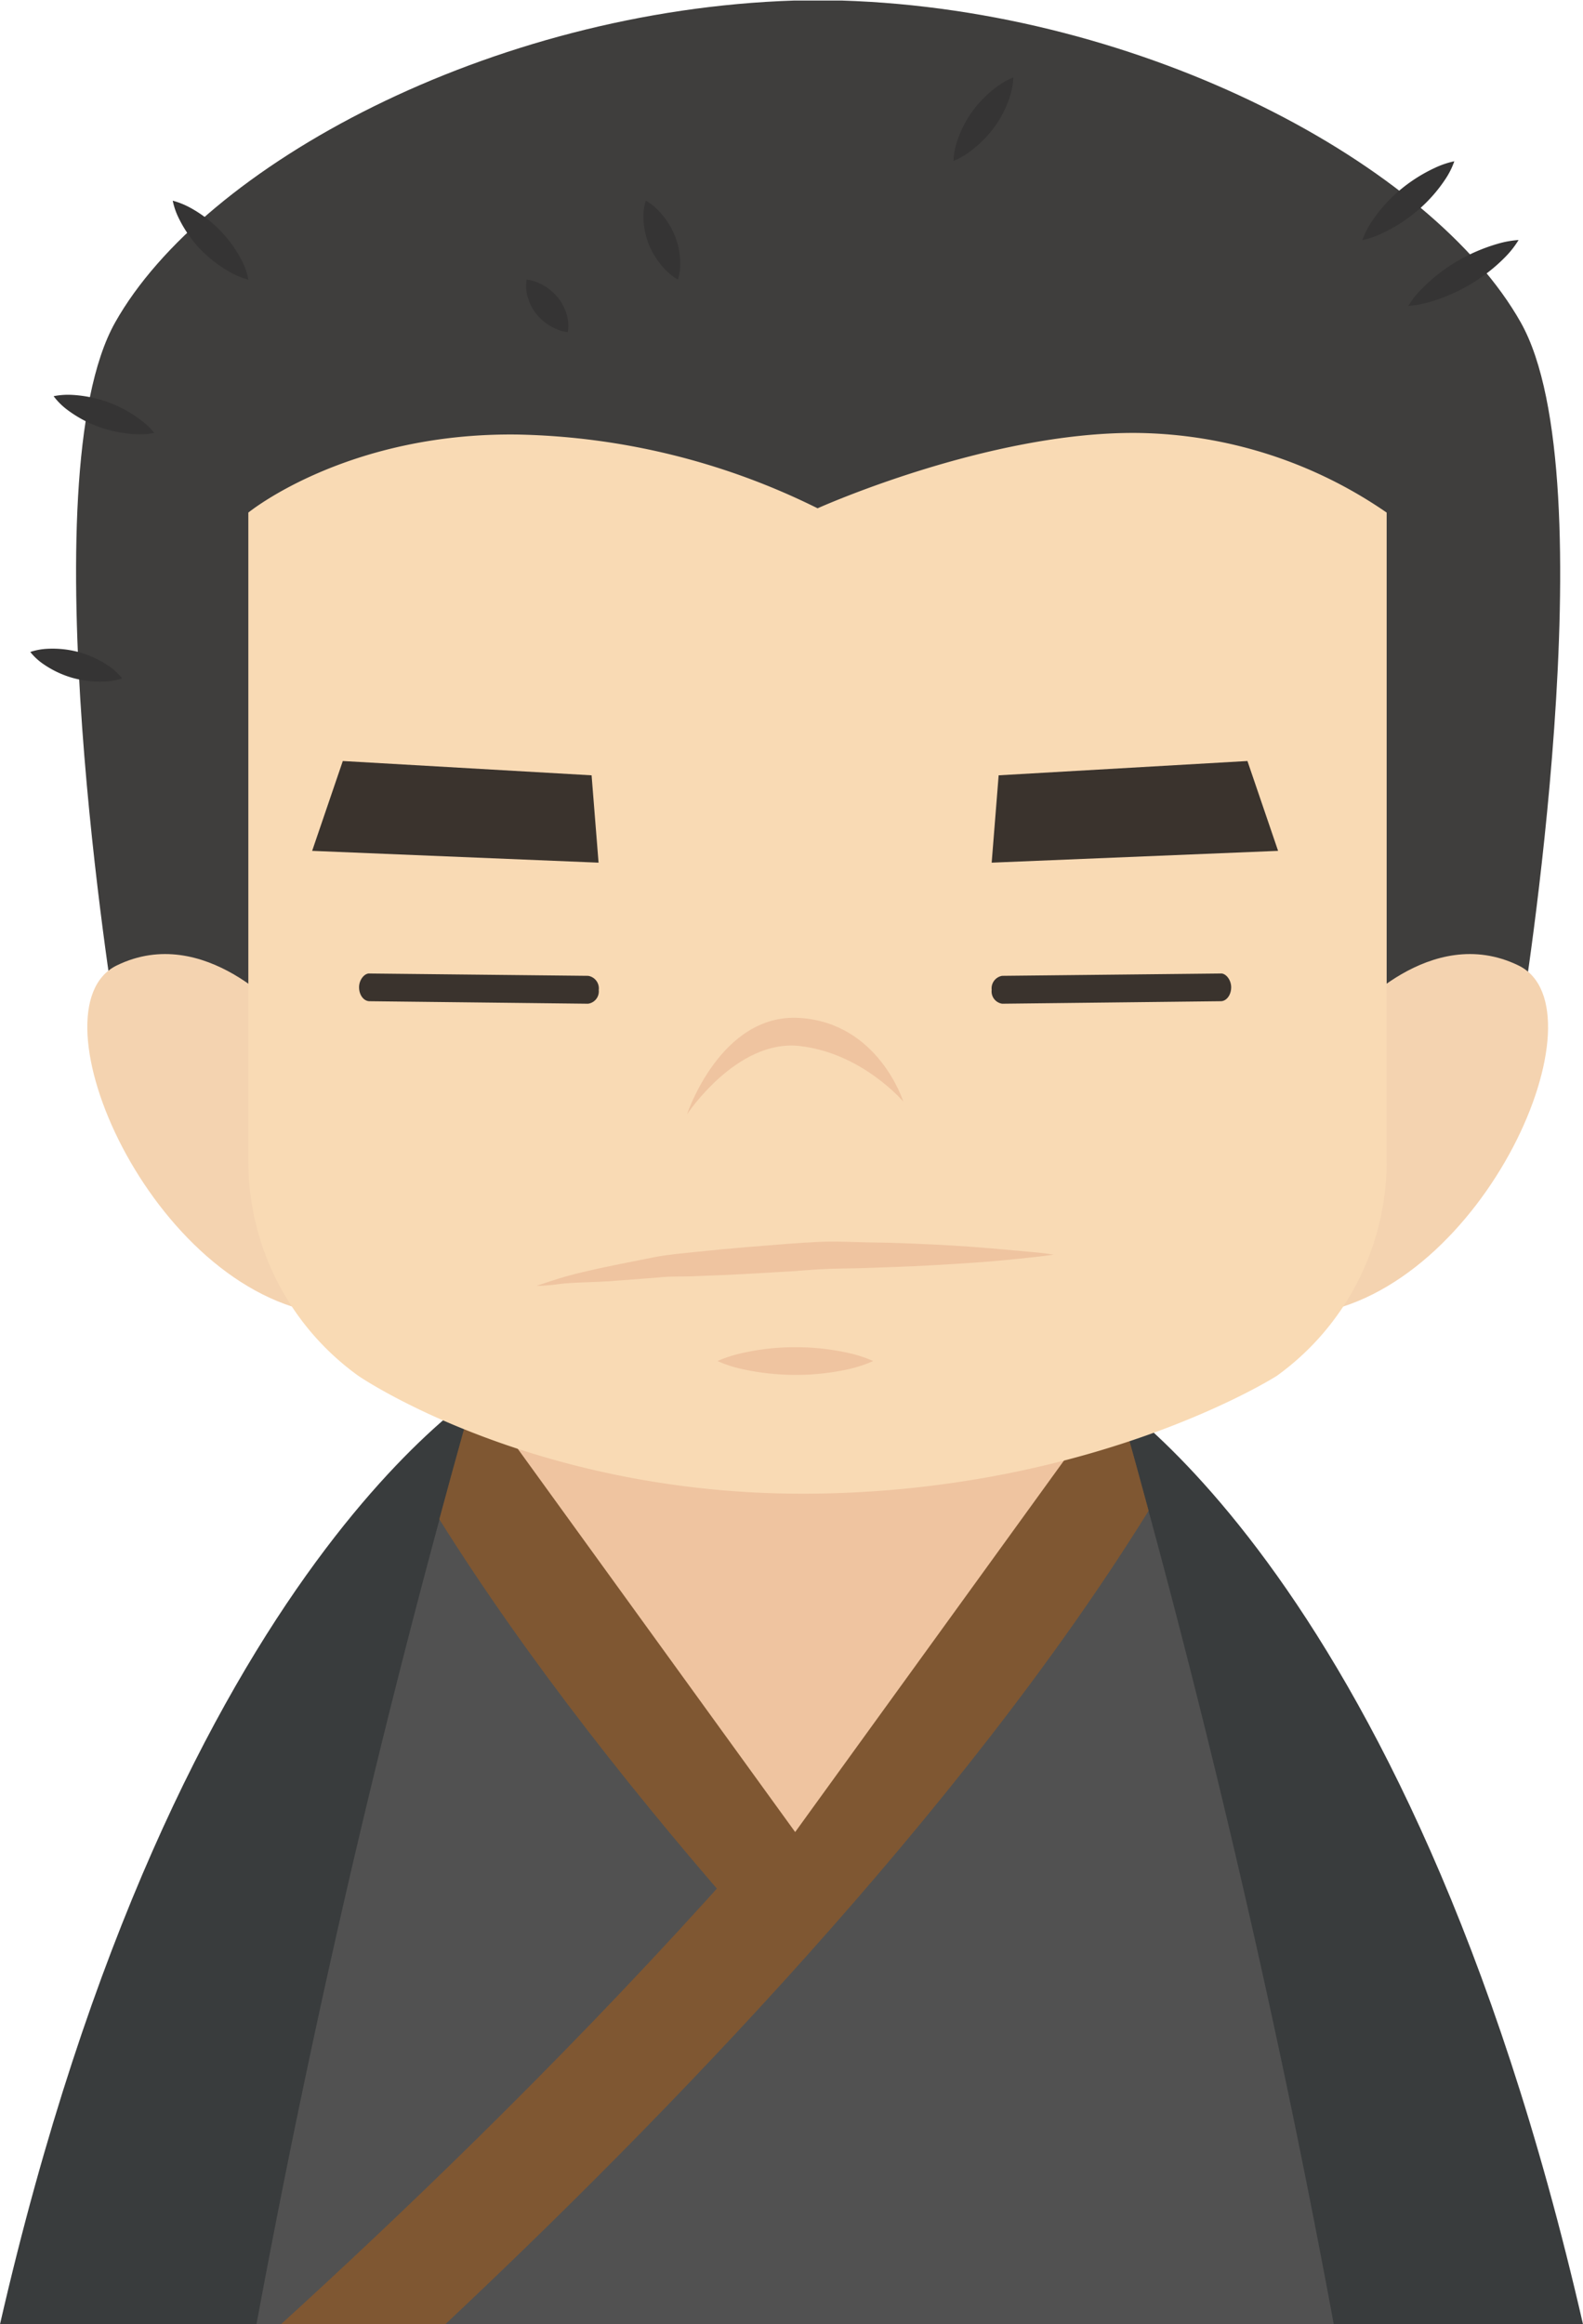 <svg xmlns="http://www.w3.org/2000/svg" viewBox="0 0 177.14 260"><defs><style>.cls-1{fill:#393c3d;}.cls-2{fill:#515151;}.cls-3{fill:#7f5732;}.cls-4{fill:#efc4a0;}.cls-5{fill:#3f3e3d;}.cls-6{fill:#353434;}.cls-7{fill:#f4d3b0;}.cls-8{fill:#f9dab4;}.cls-9{fill:#3a332d;}</style></defs><title>资源 349</title><g id="图层_2" data-name="图层 2"><g id="Layer_1" data-name="Layer 1"><path class="cls-1" d="M0,260H36.06c9.56-48,19.75-105.76,19.75-105.76S19.79,173.67,0,260Z"/><path class="cls-1" d="M177.14,260H141.08c-9.56-48-19.75-105.76-19.75-105.76S157.35,173.67,177.14,260Z"/><path class="cls-2" d="M28.7,260H149.25a1136.64,1136.64,0,0,0-26.62-111.92L89,151.63l-33.66-3.55A1136.64,1136.64,0,0,0,28.7,260Z"/><path class="cls-3" d="M31.44,260H49.83c24-22.54,57.7-57.13,78.7-91-2-7.43-3.64-13.16-4.67-16.72C102.36,192.35,56.71,237,31.44,260Z"/><path class="cls-3" d="M92.7,206.55c-15-17.1-29.27-35.58-38.91-53.24-1.09,3.77-2.69,9.42-4.63,16.64,9.9,15.8,22.52,31.73,35.57,46.49C87.25,213,89.87,209.7,92.7,206.55Z"/><polygon class="cls-4" points="57.44 161.38 88.98 204.94 120.51 161.38 57.44 161.38"/><path class="cls-5" d="M170.17,36.06c-9.89-17.53-42-34.94-76-36-.84,0-1.68,0-2.51,0h-.27c-.83,0-1.66,0-2.5,0-34.08,1.1-66.15,18.51-76,36s0,77.59,0,77.59l75.79,1.93v.14l2.89-.07,2.89.07v-.14l75.79-1.93S180.06,53.58,170.17,36.06Z"/><path class="cls-6" d="M13.67,75.89a7.25,7.25,0,0,1-1.87.35,11.65,11.65,0,0,1-3.72-.42A11.12,11.12,0,0,1,4.73,74.2a6.62,6.62,0,0,1-1.34-1.27,7.11,7.11,0,0,1,1.86-.35A11.31,11.31,0,0,1,9,73a11.42,11.42,0,0,1,3.34,1.62A7.11,7.11,0,0,1,13.67,75.89Z"/><path class="cls-6" d="M17.27,48.43a8.65,8.65,0,0,1-2.09.14,14.44,14.44,0,0,1-4.12-.82,13.51,13.51,0,0,1-3.65-2A7.7,7.7,0,0,1,6,44.32,8.2,8.2,0,0,1,8,44.17a14.15,14.15,0,0,1,4.12.83,13.79,13.79,0,0,1,3.65,2A8,8,0,0,1,17.27,48.43Z"/><path class="cls-6" d="M27.79,31.28a8.74,8.74,0,0,1-2-.81,15,15,0,0,1-3.4-2.61A14.06,14.06,0,0,1,20,24.4a7.91,7.91,0,0,1-.67-1.95,8.9,8.9,0,0,1,2,.81,14.12,14.12,0,0,1,5.82,6.07A7.91,7.91,0,0,1,27.79,31.28Z"/><path class="cls-6" d="M106.7,18a7,7,0,0,1,.32-1.93,12.32,12.32,0,0,1,1.75-3.56,12.78,12.78,0,0,1,2.84-2.85,8.23,8.23,0,0,1,1.78-1,7.57,7.57,0,0,1-.32,1.94,12,12,0,0,1-1.75,3.55,12.81,12.81,0,0,1-2.85,2.85A8,8,0,0,1,106.7,18Z"/><path class="cls-6" d="M75.86,31.28a6.45,6.45,0,0,1-1.38-1.08,9,9,0,0,1-1.85-2.8A8.54,8.54,0,0,1,72,24.14a5.37,5.37,0,0,1,.27-1.69,6.08,6.08,0,0,1,1.38,1.08,8.76,8.76,0,0,1,1.85,2.8,8.52,8.52,0,0,1,.62,3.26A5.56,5.56,0,0,1,75.86,31.28Z"/><path class="cls-6" d="M63.53,37.16a4.73,4.73,0,0,1-1.43-.42A5.74,5.74,0,0,1,60,35.1a5.46,5.46,0,0,1-1.07-2.4,4.22,4.22,0,0,1,0-1.42,4.88,4.88,0,0,1,1.43.41,5.77,5.77,0,0,1,2.11,1.65,5.35,5.35,0,0,1,1.07,2.4A4.39,4.39,0,0,1,63.53,37.16Z"/><path class="cls-6" d="M152.45,26.86a9.37,9.37,0,0,1,1-2,16.73,16.73,0,0,1,3.09-3.5,17.62,17.62,0,0,1,4-2.57,9.9,9.9,0,0,1,2.2-.75,8.78,8.78,0,0,1-1,2,16.8,16.8,0,0,1-3.1,3.5,17.62,17.62,0,0,1-4,2.57A9.9,9.9,0,0,1,152.45,26.86Z"/><path class="cls-6" d="M157.59,34.22a10.14,10.14,0,0,1,1.46-1.86,19.4,19.4,0,0,1,3.89-3.07,19.88,19.88,0,0,1,4.59-2,10.82,10.82,0,0,1,2.4-.44,10.37,10.37,0,0,1-1.46,1.87,19.1,19.1,0,0,1-3.89,3.06,19.88,19.88,0,0,1-4.59,2A11.58,11.58,0,0,1,157.59,34.22Z"/><path class="cls-7" d="M31.8,113.57S22.93,103.18,13.06,108s3.8,36.42,23.3,39Z"/><path class="cls-7" d="M151.17,113.57S160,103.18,169.92,108s-3.8,36.42-23.31,39Z"/><path class="cls-8" d="M142.86,153.92S123,166.59,91.5,167.08s-51.38-13.16-51.38-13.16a29.57,29.57,0,0,1-12.33-23.87V57.34s11-9,30.18-8.73a78.84,78.84,0,0,1,33.52,8.25s19-8.56,35.68-8.43a50.19,50.19,0,0,1,28,8.91v72.71A29.57,29.57,0,0,1,142.86,153.92Z"/><polygon class="cls-9" points="111.75 86.73 110.97 96.5 143.02 95.18 139.59 85.13 111.75 86.73"/><polygon class="cls-9" points="66.2 86.73 66.98 96.5 34.93 95.18 38.36 85.13 66.2 86.73"/><path class="cls-9" d="M65.8,112.28h0L41.36,112c-.66,0-1.18-.7-1.18-1.56s.63-1.6,1.19-1.54l24.44.26A1.42,1.42,0,0,1,67,110.75,1.39,1.39,0,0,1,65.8,112.28Z"/><path class="cls-9" d="M112.15,112.28h0L136.6,112c.65,0,1.17-.7,1.17-1.56s-.63-1.6-1.19-1.54l-24.44.26a1.42,1.42,0,0,0-1.17,1.57A1.39,1.39,0,0,0,112.15,112.28Z"/><path class="cls-4" d="M101.08,123.23s-2.75-8.8-11.6-9.36-12.6,10.78-12.6,10.78,5.56-8.42,12.58-7.64S101.08,123.23,101.08,123.23Z"/><path class="cls-4" d="M60.06,143.84s.86-.31,2.38-.79,3.74-1,6.43-1.55l4.36-.87c1.55-.3,3.19-.43,4.89-.61,3.4-.37,7-.64,10.68-.93,1.82-.12,3.64-.25,5.43-.19s3.56.09,5.27.12c3.41.1,6.6.26,9.32.46s5,.44,6.58.57,2.49.3,2.49.3-.91.14-2.5.31-3.86.42-6.57.6-5.89.38-9.27.49c-1.69.05-3.44.14-5.22.15s-3.58.14-5.38.29c-3.59.21-7.19.44-10.58.54-1.68.11-3.34,0-4.88.19l-4.34.33c-2.69.23-5,.17-6.58.39S60.06,143.84,60.06,143.84Z"/><path class="cls-4" d="M80.29,152.25a14.47,14.47,0,0,1,2.71-.88,26.94,26.94,0,0,1,6-.67,27.49,27.49,0,0,1,6,.66,14,14,0,0,1,2.71.89,14.39,14.39,0,0,1-2.71.9,26.93,26.93,0,0,1-6,.65,27.59,27.59,0,0,1-6-.66A14,14,0,0,1,80.29,152.25Z"/></g></g></svg>
